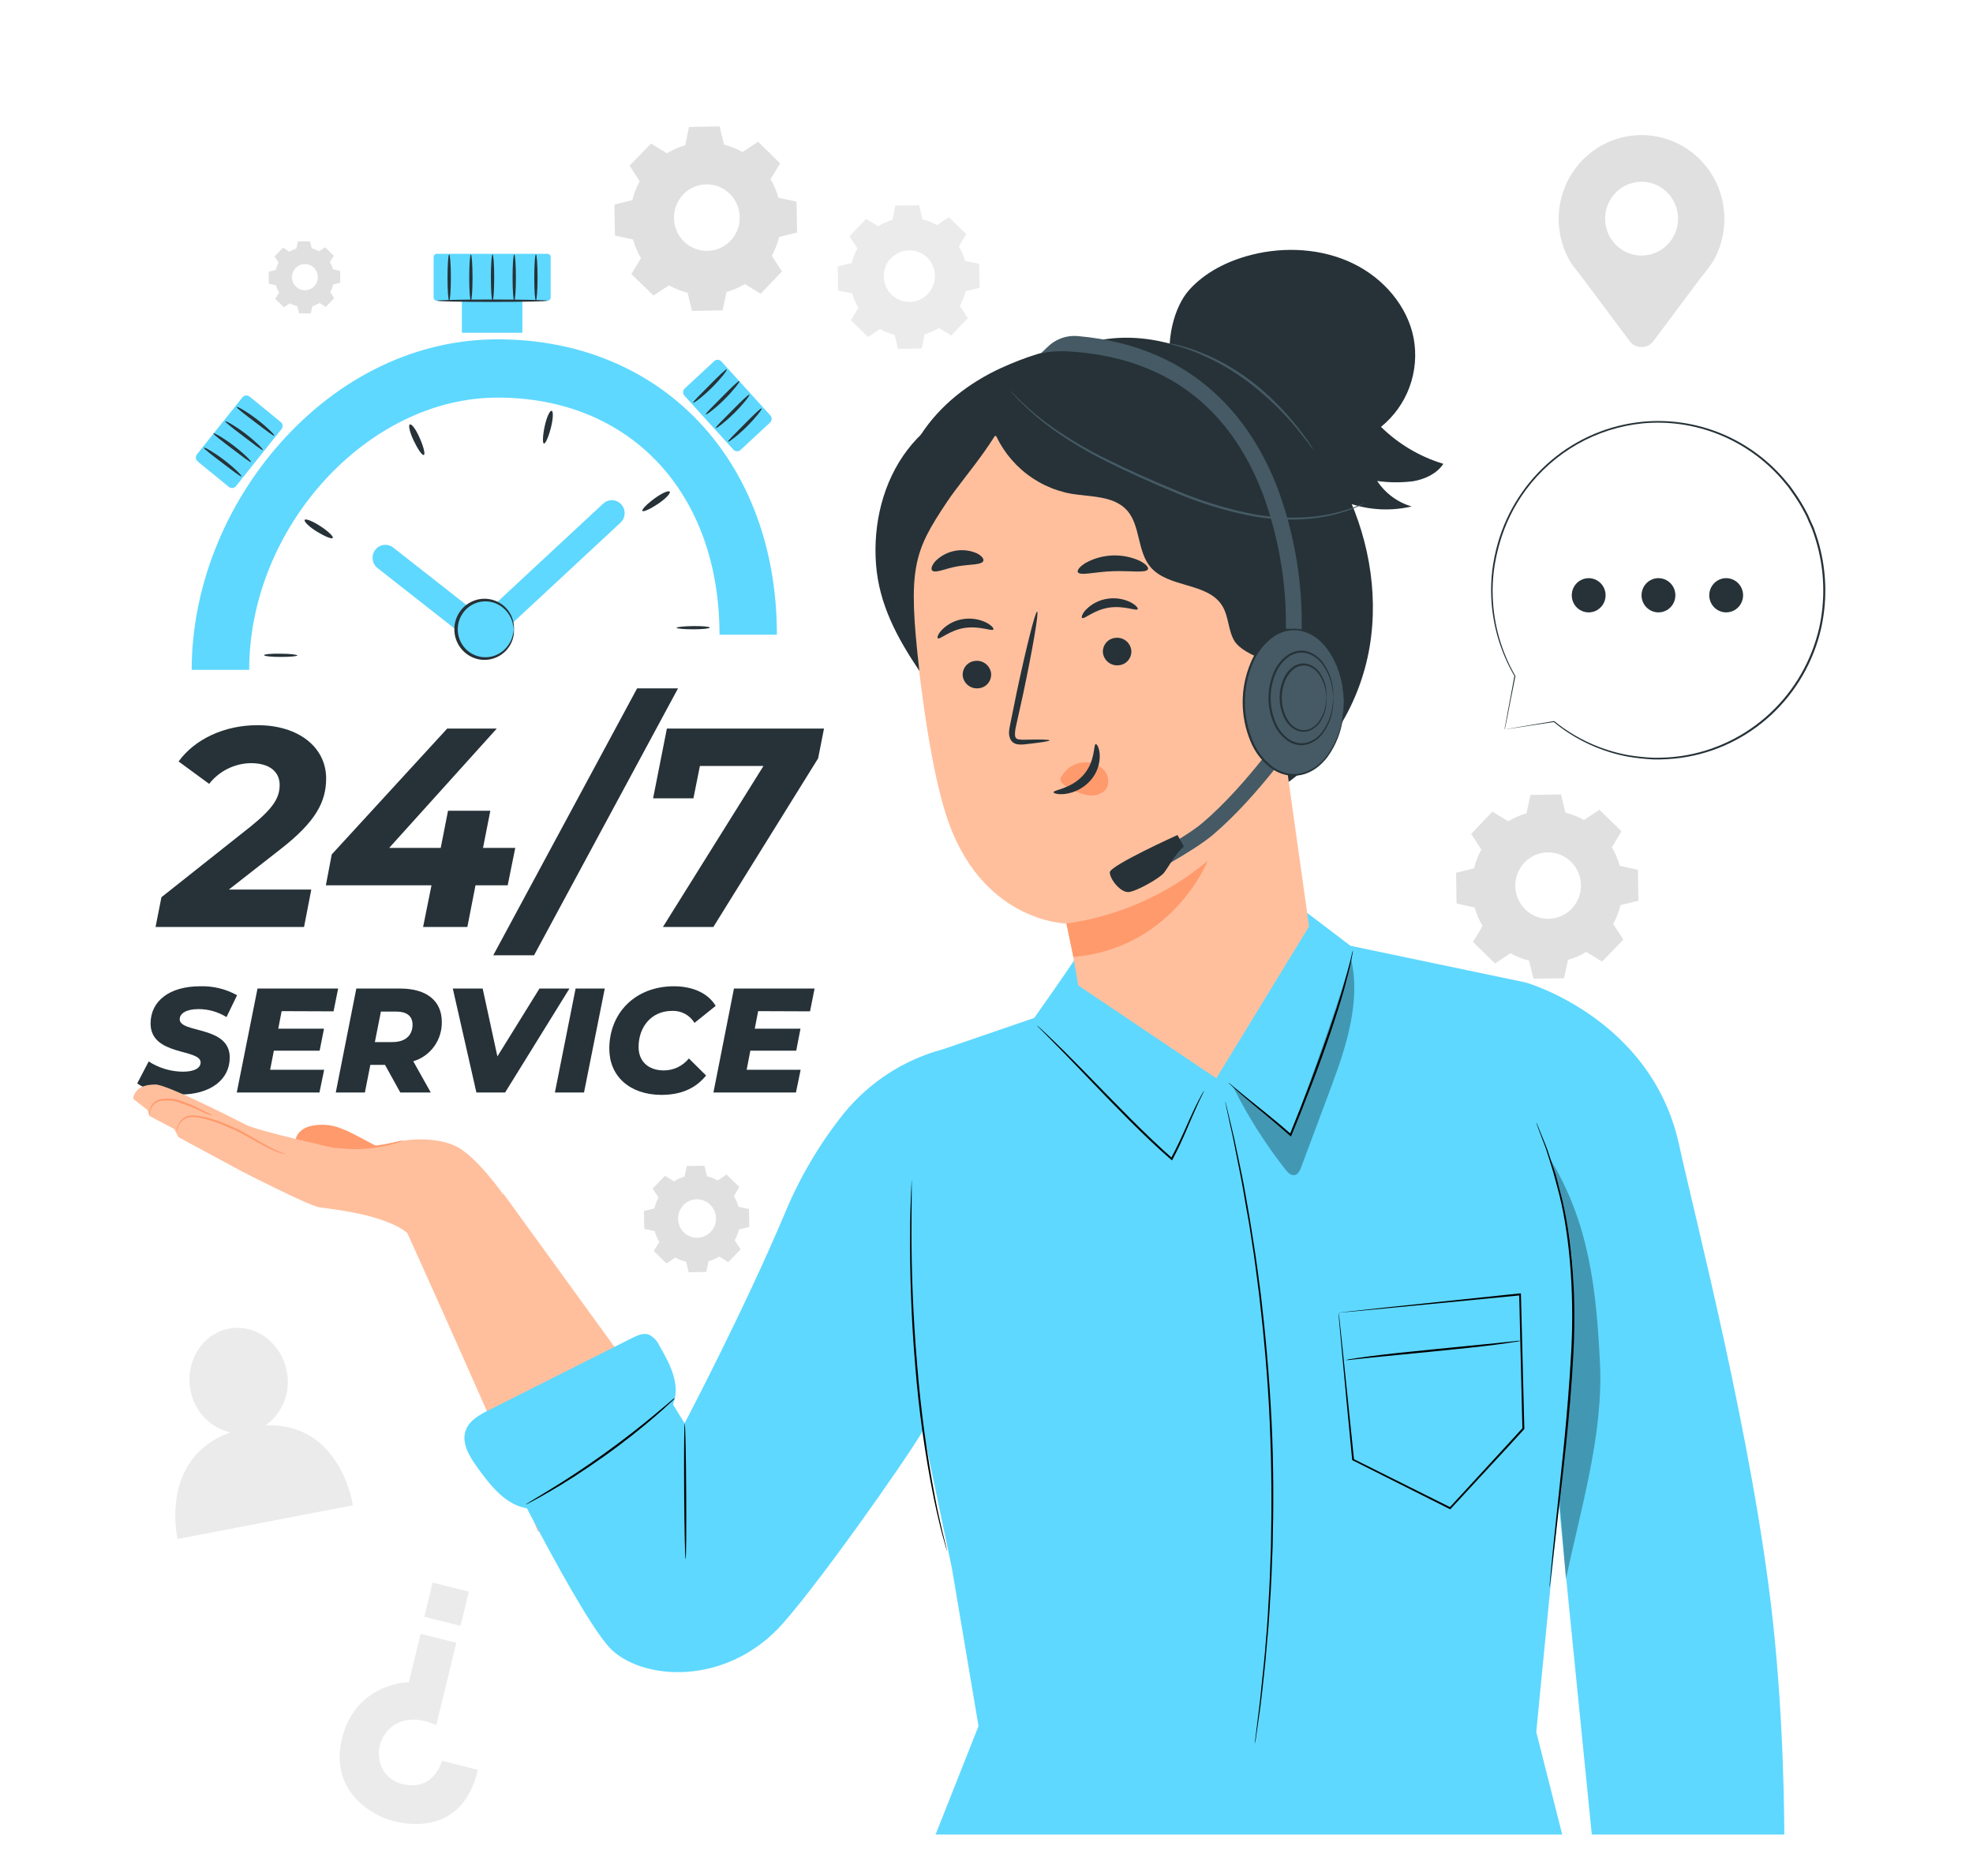 <svg width="608" height="578" viewBox="0 0 608 578" fill="none" xmlns="http://www.w3.org/2000/svg">
<g filter="url(#filter0_d_3_207)">
<path d="M205.504 43.23C207.272 42.159 209.174 41.331 211.158 40.77L212.314 35.124L221.75 34.952L223.112 40.561C225.112 41.06 227.038 41.825 228.839 42.837L233.606 39.675L240.403 46.318L237.448 51.237C238.508 53.021 239.326 54.941 239.88 56.945L245.462 58.113L245.632 67.658L240.087 69.023C239.596 71.047 238.839 72.996 237.837 74.817L240.963 79.65L234.396 86.514L229.532 83.525C227.769 84.597 225.871 85.424 223.89 85.985L222.674 91.631L213.238 91.803L211.876 86.194C209.88 85.695 207.958 84.93 206.161 83.919L201.382 87.08L194.56 80.45L197.515 75.53C196.456 73.742 195.638 71.818 195.083 69.811L189.501 68.581L189.331 59.036L194.876 57.658C195.369 55.635 196.126 53.687 197.126 51.865L194.001 47.031L200.64 40.241L205.504 43.23ZM210.538 55.948C209.146 57.406 208.212 59.247 207.855 61.241C207.498 63.235 207.733 65.291 208.531 67.15C209.329 69.009 210.654 70.586 212.339 71.683C214.023 72.78 215.991 73.347 217.994 73.313C219.997 73.278 221.945 72.644 223.592 71.49C225.238 70.336 226.509 68.714 227.245 66.829C227.98 64.944 228.146 62.881 227.722 60.9C227.298 58.92 226.303 57.111 224.863 55.702C223.905 54.761 222.772 54.02 221.53 53.523C220.288 53.026 218.961 52.782 217.626 52.804C216.29 52.827 214.972 53.117 213.748 53.656C212.523 54.196 211.416 54.975 210.49 55.948H210.538Z" fill="#E0E0E0"/>
<path d="M207.693 360.004C208.711 359.383 209.807 358.904 210.952 358.578L211.62 355.318L217.068 355.22L217.846 358.455C219.002 358.737 220.114 359.176 221.154 359.758L223.902 357.938L227.818 361.763L226.176 364.58C226.79 365.61 227.264 366.719 227.587 367.876L230.809 368.553L230.906 374.063L227.708 374.851C227.429 376.019 226.995 377.144 226.419 378.196L228.219 380.976L224.437 384.936L221.628 383.214C220.608 383.834 219.512 384.318 218.369 384.654L217.664 387.95L212.216 388.048L211.438 384.814C210.283 384.531 209.17 384.092 208.131 383.51L205.382 385.33L201.467 381.505L203.169 378.664C202.557 377.631 202.078 376.523 201.747 375.367L198.536 374.691L198.439 369.18L201.637 368.393C201.916 367.224 202.35 366.099 202.926 365.047L201.126 362.268L204.908 358.307L207.717 360.029L207.693 360.004ZM210.599 367.384C209.794 368.226 209.253 369.29 209.046 370.442C208.839 371.594 208.974 372.782 209.435 373.856C209.896 374.93 210.662 375.842 211.635 376.476C212.609 377.109 213.746 377.436 214.904 377.416C216.061 377.395 217.187 377.027 218.137 376.359C219.088 375.691 219.822 374.753 220.245 373.663C220.668 372.573 220.762 371.381 220.515 370.237C220.267 369.093 219.69 368.049 218.856 367.237C218.307 366.695 217.659 366.267 216.947 365.979C216.235 365.69 215.474 365.546 214.707 365.555C213.94 365.565 213.183 365.727 212.478 366.032C211.773 366.337 211.135 366.78 210.599 367.335V367.384Z" fill="#E0E0E0"/>
<path d="M89.109 73.599C89.804 73.173 90.552 72.843 91.334 72.615L91.796 70.389H95.505L96.064 72.529C96.852 72.731 97.612 73.033 98.326 73.427L100.198 72.197L102.874 74.804L101.658 76.748C102.078 77.451 102.405 78.208 102.63 78.999L104.831 79.466V83.156L102.643 83.697C102.452 84.496 102.158 85.265 101.767 85.985L102.983 87.879L100.405 90.585L98.484 89.355C97.788 89.781 97.04 90.112 96.258 90.339L95.796 92.566H92.148L91.613 90.352C90.824 90.159 90.064 89.861 89.352 89.466L87.479 90.696L84.804 88.076L86.02 86.145C85.599 85.441 85.272 84.684 85.047 83.894L82.846 83.427L82.785 79.737L84.962 79.195C85.162 78.398 85.46 77.63 85.85 76.908L84.634 75.013L87.212 72.307L89.133 73.537L89.109 73.599ZM91.091 78.605C90.543 79.179 90.176 79.904 90.035 80.689C89.895 81.475 89.988 82.284 90.303 83.016C90.617 83.747 91.139 84.368 91.802 84.8C92.466 85.231 93.24 85.454 94.029 85.441C94.818 85.427 95.584 85.177 96.233 84.722C96.881 84.268 97.381 83.629 97.671 82.887C97.96 82.145 98.025 81.333 97.858 80.553C97.692 79.773 97.3 79.061 96.733 78.507C96.356 78.138 95.911 77.848 95.424 77.654C94.936 77.459 94.415 77.364 93.891 77.373C93.368 77.382 92.85 77.496 92.37 77.707C91.889 77.918 91.454 78.224 91.091 78.605Z" fill="#E0E0E0"/>
<path d="M270.633 65.69C272.005 64.851 273.481 64.202 275.023 63.759L275.923 59.368L283.219 59.233L284.276 63.599C285.836 63.985 287.337 64.58 288.739 65.37L292.387 62.91L297.774 68.15L295.488 71.938C296.32 73.329 296.962 74.827 297.397 76.391L301.75 77.301L301.872 84.681L297.567 85.751C297.176 87.337 296.579 88.863 295.792 90.29L298.224 94.054L293.129 99.392L289.335 97.067C287.962 97.903 286.486 98.553 284.945 98.998L284.033 103.389L276.737 103.525L275.679 99.158C274.104 98.782 272.586 98.19 271.168 97.399L267.52 99.859L262.23 94.706L264.529 90.868C263.701 89.475 263.059 87.978 262.62 86.415L258.278 85.505L258.145 78.125L262.461 77.055C262.843 75.482 263.432 73.968 264.212 72.553L261.78 68.79L266.876 63.451L270.633 65.69ZM274.548 75.53C273.467 76.665 272.742 78.099 272.466 79.651C272.19 81.202 272.375 82.802 272.998 84.247C273.621 85.692 274.654 86.918 275.965 87.77C277.277 88.621 278.809 89.06 280.367 89.031C281.926 89.002 283.441 88.506 284.72 87.606C286 86.705 286.987 85.442 287.556 83.974C288.126 82.506 288.252 80.901 287.919 79.361C287.587 77.82 286.81 76.415 285.687 75.321C284.936 74.6 284.053 74.036 283.086 73.661C282.12 73.286 281.089 73.108 280.055 73.136C279.02 73.165 278.001 73.4 277.056 73.827C276.111 74.255 275.259 74.867 274.548 75.628V75.53Z" fill="#EBEBEB"/>
<path d="M464.767 249.083C466.526 248.011 468.42 247.184 470.397 246.623L471.613 240.977L481.037 240.805L482.399 246.414C484.401 246.907 486.328 247.673 488.127 248.689L492.881 245.528L499.667 252.158L496.724 257.078C497.777 258.865 498.594 260.784 499.156 262.785L504.737 264.015L504.908 273.548L499.363 274.925C498.875 276.946 498.118 278.891 497.113 280.706L500.238 285.528L493.696 292.317L488.832 289.329C487.068 290.399 485.17 291.226 483.19 291.789L481.974 297.434L472.55 297.594L471.188 292.01C469.191 291.511 467.27 290.746 465.473 289.734L460.706 292.896L453.921 286.266L456.876 281.346C455.816 279.567 454.998 277.651 454.444 275.651L448.862 274.421L448.704 264.95L454.237 263.572C454.73 261.549 455.486 259.601 456.486 257.779L453.361 252.97L459.916 246.106L464.78 249.095L464.767 249.083ZM469.789 261.789C468.401 263.246 467.471 265.086 467.116 267.078C466.762 269.069 466.999 271.123 467.798 272.978C468.597 274.833 469.921 276.407 471.604 277.501C473.287 278.595 475.253 279.159 477.254 279.123C479.254 279.087 481.199 278.452 482.842 277.298C484.486 276.144 485.754 274.524 486.487 272.641C487.22 270.758 487.384 268.697 486.96 266.72C486.535 264.742 485.541 262.936 484.102 261.531C483.146 260.595 482.018 259.859 480.781 259.366C479.543 258.872 478.222 258.63 476.893 258.654C475.563 258.678 474.251 258.968 473.032 259.505C471.813 260.043 470.711 260.819 469.789 261.789Z" fill="#E0E0E0"/>
<path d="M531.392 63.501C531.399 59.528 530.5 55.607 528.765 52.042C527.03 48.478 524.505 45.367 521.388 42.95C518.27 40.534 514.643 38.878 510.79 38.11C506.936 37.342 502.959 37.484 499.169 38.525C495.378 39.565 491.876 41.476 488.934 44.109C485.993 46.742 483.691 50.025 482.209 53.704C480.726 57.383 480.103 61.359 480.387 65.321C480.671 69.284 481.855 73.127 483.846 76.551L483.919 76.649C484.892 78.322 486.12 79.515 487.361 81.262L502.208 101.139C502.639 101.703 503.191 102.16 503.824 102.474C504.456 102.788 505.151 102.952 505.856 102.952C506.561 102.952 507.256 102.788 507.888 102.474C508.521 102.16 509.073 101.703 509.504 101.139L524.096 81.594C525.422 80.025 526.66 78.382 527.805 76.674L527.866 76.6C530.181 72.633 531.399 68.108 531.392 63.501ZM505.856 74.743C503.634 74.74 501.463 74.072 499.617 72.821C497.771 71.571 496.333 69.795 495.484 67.718C494.636 65.641 494.415 63.357 494.85 61.153C495.285 58.949 496.356 56.925 497.928 55.337C499.499 53.749 501.501 52.667 503.681 52.23C505.86 51.792 508.118 52.018 510.171 52.879C512.223 53.739 513.977 55.196 515.211 57.065C516.445 58.933 517.104 61.13 517.104 63.378C517.104 64.871 516.813 66.35 516.248 67.73C515.682 69.109 514.853 70.363 513.809 71.418C512.764 72.474 511.524 73.311 510.16 73.881C508.795 74.452 507.333 74.744 505.856 74.743Z" fill="#E0E0E0"/>
<path d="M81.8 435.243C84.388 433.424 86.391 430.875 87.56 427.915C88.73 424.954 89.014 421.712 88.379 418.589C86.713 409.746 78.651 403.829 70.516 405.416C62.381 407.003 57.018 415.44 58.684 424.296C59.228 427.464 60.689 430.397 62.882 432.725C65.075 435.052 67.9 436.669 71.002 437.371C48.847 445.342 54.72 470.237 54.72 470.237L108.747 459.856C108.747 459.856 105.099 434.247 81.8 435.243Z" fill="#EBEBEB"/>
<path d="M147.258 541.368L136.192 538.588C136.192 538.588 133.894 548.035 124.141 545.784C122.256 545.385 120.54 544.402 119.232 542.972C117.925 541.541 117.09 539.733 116.845 537.801C116.615 536.182 116.768 534.531 117.29 532.983C117.812 531.436 118.689 530.035 119.849 528.896C122.5 526.214 127.34 524.382 134.441 527.592L140.63 502.217L129.626 499.474L125.978 514.345C125.978 514.345 109.574 514.529 105.391 531.725C101.378 548.182 115.034 555.636 121.284 557.186C126.075 558.379 142.625 561.269 147.258 541.368Z" fill="#EBEBEB"/>
<path d="M130.759 494.22L141.916 497.001L144.485 486.455L133.327 483.674L130.759 494.22Z" fill="#EBEBEB"/>
<path d="M70.528 270.116H95.93L93.693 281.641H47.935L49.747 272.478L77.289 250.645C84.099 245.135 86.178 241.912 86.178 237.89C86.178 233.868 83.15 231.162 77.289 231.162C74.815 231.199 72.38 231.792 70.16 232.895C67.939 233.999 65.989 235.587 64.448 237.546L55.036 230.645C59.9 223.917 68.935 219.465 79.356 219.465C92.136 219.465 100.502 226.365 100.502 235.885C100.502 243.13 97.231 249.243 86.603 257.545L70.528 270.116Z" fill="#263238"/>
<path d="M156.451 268.812H146.528L144.023 281.641H130.38L132.97 268.812H100.417L102.229 259.292L137.809 220.51H153.082L119.934 257.275H135.815L138.065 245.836H151.1L148.851 257.275H158.785L156.451 268.812Z" fill="#263238"/>
<path d="M196.335 208.112H208.945L164.573 290.374H152L196.335 208.112Z" fill="#263238"/>
<path d="M253.925 220.51L252.113 229.686L219.828 281.641H204.288L235.272 232.035H215.682L213.688 241.998H201.26L205.504 220.51H253.925Z" fill="#263238"/>
<path d="M42.28 329.869L45.819 323.08C48.973 325.118 52.631 326.214 56.374 326.241C59.827 326.241 61.821 325.146 61.821 323.4C61.821 319.082 46.403 321.469 46.403 311.383C46.403 304.458 52.252 299.919 61.639 299.919C65.621 299.785 69.564 300.737 73.057 302.674L69.798 309.414C67.181 307.785 64.165 306.933 61.092 306.954C57.371 306.954 55.377 308.332 55.377 310.079C55.377 314.482 70.796 311.961 70.796 321.862C70.796 328.738 64.813 333.276 55.523 333.276C50.075 333.301 45.138 331.837 42.28 329.869Z" fill="#263238"/>
<path d="M86.786 307.582L85.752 312.994H99.846L98.496 319.771H84.39L83.247 325.651H99.894L98.435 332.661H72.96L79.356 300.62H104.199L102.788 307.643L86.786 307.582Z" fill="#263238"/>
<path d="M127.352 323.031L132.751 332.661H123.363L118.645 324.138H114.122L112.444 332.661H103.469L109.805 300.62H123.363C131.474 300.62 136.143 304.433 136.143 310.854C136.207 313.579 135.38 316.25 133.79 318.451C132.201 320.653 129.938 322.263 127.352 323.031ZM122.099 307.717H117.38L115.52 317.114H120.87C124.822 317.114 127.133 315.195 127.133 311.665C127.084 308.959 125.175 307.717 122.099 307.717Z" fill="#263238"/>
<path d="M175.481 300.62L155.648 332.661H146.808L139.536 300.62H148.741L153.277 321.53L166.239 300.62H175.481Z" fill="#263238"/>
<path d="M177.378 300.62H186.364L179.968 332.661H170.994L177.378 300.62Z" fill="#263238"/>
<path d="M187.763 319.181C187.763 308.037 195.873 299.919 207.656 299.919C213.505 299.919 218.272 302.084 220.534 305.971L214.016 311.198C213.288 310.005 212.255 309.033 211.027 308.383C209.799 307.734 208.42 307.432 207.036 307.508C200.871 307.508 196.785 312.317 196.785 318.639C196.785 322.957 199.692 325.847 204.543 325.847C206.025 325.854 207.489 325.527 208.829 324.888C210.169 324.25 211.351 323.317 212.289 322.157L217.591 327.422C214.016 331.788 209.347 333.387 203.68 333.387C193.976 333.301 187.763 327.569 187.763 319.181Z" fill="#263238"/>
<path d="M233.63 307.582L232.584 312.994H246.678L245.364 319.771H231.222L230.092 325.651H246.726L245.279 332.661H219.853L226.176 300.62H251.019L249.62 307.643L233.63 307.582Z" fill="#263238"/>
<path d="M76.79 202.417H59.073C59.073 177.472 69.057 151.987 86.458 132.43C104.771 111.877 128.543 100.561 153.338 100.561C204.008 100.561 239.406 137.977 239.406 191.581H221.725C221.725 147.879 194.256 118.519 153.374 118.519C113.295 118.482 76.79 158.481 76.79 202.417Z" fill="#5ED8FF"/>
<path d="M86.506 197.435C89.34 197.435 91.638 197.718 91.626 197.977C91.613 198.235 89.327 198.432 86.506 198.432C83.685 198.432 81.375 198.198 81.375 197.89C81.375 197.583 83.685 197.386 86.506 197.435Z" fill="#263238"/>
<path d="M98.739 158.149C101.171 159.724 102.813 161.335 102.545 161.765C102.278 162.196 100.113 161.322 97.681 159.834C95.249 158.346 93.632 156.71 93.887 156.218C94.143 155.726 96.368 156.587 98.739 158.149Z" fill="#263238"/>
<path d="M129.382 131.077C130.538 133.697 131.109 135.997 130.598 136.194C130.088 136.39 128.787 134.484 127.546 131.913C126.306 129.343 125.734 126.993 126.33 126.796C126.926 126.6 128.239 128.42 129.382 131.077Z" fill="#263238"/>
<path d="M169.754 127.854C169.048 130.634 168.088 132.774 167.613 132.676C167.139 132.577 167.236 130.216 167.844 127.399C168.452 124.582 169.401 122.479 169.985 122.59C170.568 122.7 170.459 125.087 169.754 127.854Z" fill="#263238"/>
<path d="M202.732 151.298C200.372 152.872 198.244 153.832 197.965 153.438C197.685 153.045 199.327 151.347 201.613 149.662C203.899 147.977 206.039 147.03 206.38 147.522C206.72 148.014 205.091 149.711 202.732 151.298Z" fill="#263238"/>
<path d="M213.59 189.92C210.769 189.92 208.471 189.699 208.471 189.453C208.471 189.207 210.757 188.961 213.59 188.924C216.424 188.887 218.71 189.096 218.722 189.391C218.734 189.686 216.448 189.92 213.59 189.92Z" fill="#263238"/>
<path d="M148.534 195.258C147.652 195.264 146.794 194.965 146.102 194.41L116.323 171.039C115.497 170.387 114.961 169.43 114.834 168.378C114.706 167.326 114.997 166.266 115.642 165.431C116.287 164.596 117.233 164.054 118.273 163.925C119.313 163.796 120.361 164.089 121.187 164.742L148.352 186.046L185.866 151.2C186.632 150.48 187.649 150.098 188.693 150.137C189.737 150.177 190.724 150.634 191.435 151.409C192.146 152.183 192.524 153.212 192.485 154.269C192.446 155.325 191.994 156.323 191.228 157.042L151.258 194.188C150.518 194.883 149.544 195.265 148.534 195.258Z" fill="#5ED8FF"/>
<path d="M168.732 74.214H134.587C134.056 74.214 133.626 74.649 133.626 75.186V87.695C133.626 88.231 134.056 88.666 134.587 88.666H168.732C169.263 88.666 169.693 88.231 169.693 87.695V75.186C169.693 74.649 169.263 74.214 168.732 74.214Z" fill="#5ED8FF"/>
<path d="M160.974 81.446H142.333V98.543H160.974V81.446Z" fill="#5ED8FF"/>
<path d="M74.712 118.444L60.709 135.986C60.164 136.668 60.27 137.667 60.944 138.217L70.518 146.037C71.192 146.588 72.18 146.481 72.724 145.799L86.727 128.258C87.271 127.576 87.166 126.577 86.492 126.027L76.917 118.207C76.243 117.656 75.256 117.763 74.712 118.444Z" fill="#5ED8FF"/>
<path d="M168.732 88.666C168.732 88.876 161.084 89.035 151.708 89.035C142.333 89.035 134.684 88.876 134.684 88.666C134.684 88.457 142.321 88.297 151.708 88.297C161.096 88.297 168.732 88.47 168.732 88.666Z" fill="#263238"/>
<path d="M74.395 142.786C74.2 143.008 71.622 141.015 68.436 138.592C65.251 136.169 62.66 134.201 62.819 133.955C62.977 133.709 65.834 135.308 69.057 137.756C72.279 140.203 74.577 142.577 74.395 142.786Z" fill="#263238"/>
<path d="M77.362 138.371C77.167 138.592 74.59 136.6 71.403 134.176C68.218 131.753 65.615 129.785 65.773 129.539C65.931 129.293 68.801 130.892 72.024 133.352C75.246 135.812 77.544 138.162 77.362 138.371Z" fill="#263238"/>
<path d="M80.998 134.668C80.815 134.89 78.237 132.897 75.052 130.474C71.866 128.051 69.312 126.083 69.421 125.837C69.531 125.591 72.449 127.19 75.659 129.65C78.87 132.11 81.192 134.459 80.998 134.668Z" fill="#263238"/>
<path d="M84.524 130.253C84.342 130.474 81.752 128.482 78.566 126.058C75.38 123.635 72.79 121.667 72.96 121.421C73.13 121.175 75.988 122.774 79.198 125.234C82.408 127.694 84.707 130.044 84.524 130.253Z" fill="#263238"/>
<path d="M237.372 123.989L222.299 107.379C221.713 106.734 220.721 106.691 220.083 107.283L211.017 115.701C210.379 116.294 210.336 117.297 210.922 117.943L225.995 134.552C226.581 135.198 227.573 135.241 228.211 134.648L237.277 126.231C237.915 125.638 237.958 124.634 237.372 123.989Z" fill="#5ED8FF"/>
<path d="M213.615 120.081C213.432 119.859 215.755 117.621 218.6 114.742C221.446 111.864 223.744 109.613 223.963 109.822C224.182 110.032 222.2 112.651 219.318 115.505C216.436 118.359 213.785 120.29 213.615 120.081Z" fill="#263238"/>
<path d="M217.494 123.697C217.299 123.475 219.634 121.237 222.467 118.359C225.3 115.48 227.623 113.23 227.842 113.439C228.061 113.648 226.067 116.268 223.197 119.121C220.327 121.975 217.664 123.906 217.494 123.697Z" fill="#263238"/>
<path d="M220.57 127.891C220.376 127.67 222.71 125.431 225.544 122.553C228.377 119.675 230.7 117.424 230.918 117.633C231.137 117.842 229.143 120.45 226.261 123.303C223.379 126.157 220.74 128.1 220.57 127.891Z" fill="#263238"/>
<path d="M224.364 132.11C224.17 131.889 226.504 129.65 229.338 126.772C232.171 123.894 234.493 121.643 234.712 121.852C234.931 122.061 232.937 124.681 230.055 127.534C227.173 130.388 224.534 132.282 224.364 132.11Z" fill="#263238"/>
<path d="M138.417 88.654C138.138 88.654 137.907 85.456 137.907 81.532C137.907 77.609 138.138 74.398 138.417 74.398C138.697 74.398 138.94 77.596 138.94 81.532C138.94 85.468 138.709 88.654 138.417 88.654Z" fill="#263238"/>
<path d="M145.105 88.654C144.826 88.654 144.595 85.456 144.595 81.532C144.595 77.609 144.826 74.398 145.105 74.398C145.385 74.398 145.616 77.596 145.616 81.532C145.616 85.468 145.385 88.654 145.105 88.654Z" fill="#263238"/>
<path d="M151.781 88.654C151.501 88.654 151.27 85.456 151.27 81.532C151.27 77.609 151.501 74.398 151.781 74.398C152.061 74.398 152.292 77.596 152.292 81.532C152.292 85.468 152.073 88.654 151.781 88.654Z" fill="#263238"/>
<path d="M158.469 88.654C158.177 88.654 157.958 85.456 157.958 81.532C157.958 77.609 158.177 74.398 158.469 74.398C158.761 74.398 158.98 77.596 158.98 81.532C158.98 85.468 158.749 88.654 158.469 88.654Z" fill="#263238"/>
<path d="M165.145 88.654C164.865 88.654 164.634 85.456 164.634 81.532C164.634 77.609 164.865 74.398 165.145 74.398C165.425 74.398 165.656 77.596 165.656 81.532C165.656 85.468 165.376 88.654 165.145 88.654Z" fill="#263238"/>
<path d="M155.762 196.288C159.248 192.762 159.248 187.046 155.762 183.52C152.277 179.994 146.625 179.994 143.14 183.52C139.654 187.046 139.654 192.762 143.14 196.288C146.625 199.813 152.277 199.814 155.762 196.288Z" fill="#5ED8FF"/>
<path d="M158.372 189.92C158.287 189.92 158.299 189.121 157.922 187.755C157.381 185.85 156.231 184.18 154.651 183.007C153.385 182.056 151.882 181.48 150.31 181.342C148.739 181.204 147.161 181.511 145.751 182.228C144.342 182.945 143.158 184.044 142.33 185.402C141.503 186.76 141.064 188.325 141.064 189.92C141.064 191.515 141.503 193.08 142.33 194.438C143.158 195.796 144.342 196.895 145.751 197.612C147.161 198.329 148.739 198.636 150.31 198.498C151.882 198.36 153.385 197.784 154.651 196.833C156.228 195.657 157.378 193.988 157.922 192.085C158.299 190.719 158.287 189.92 158.372 189.92C158.457 189.92 158.372 190.117 158.372 190.498C158.391 191.061 158.334 191.624 158.202 192.171C157.765 194.224 156.629 196.057 154.991 197.349C153.768 198.321 152.321 198.963 150.786 199.217C149.251 199.471 147.677 199.328 146.212 198.801C144.397 198.15 142.827 196.947 141.716 195.357C140.605 193.767 140.009 191.867 140.009 189.92C140.009 187.973 140.605 186.074 141.716 184.483C142.827 182.893 144.397 181.69 146.212 181.039C147.677 180.514 149.249 180.371 150.784 180.622C152.318 180.874 153.765 181.512 154.991 182.479C156.628 183.776 157.764 185.613 158.202 187.669C158.334 188.216 158.391 188.779 158.372 189.342C158.433 189.699 158.408 189.92 158.372 189.92Z" fill="#263238"/>
<path d="M463.624 220.842L478.873 218.382C488.867 226.539 501.517 230.619 514.335 229.821C527.152 229.022 539.211 223.402 548.14 214.066C557.069 204.73 562.223 192.354 562.588 179.369C562.953 166.384 558.503 153.731 550.113 143.897C541.723 134.063 529.999 127.759 517.247 126.225C504.495 124.691 491.637 128.037 481.2 135.607C470.764 143.176 463.504 154.42 460.848 167.129C458.192 179.838 460.331 193.092 466.847 204.286L463.624 220.842Z" fill="white"/>
<path d="M463.624 220.842C463.624 220.842 463.624 220.498 463.795 219.797L464.378 216.648C464.901 213.819 465.679 209.674 466.689 204.262C466.691 204.244 466.698 204.227 466.707 204.212C466.717 204.197 466.73 204.185 466.745 204.176C466.76 204.166 466.777 204.16 466.795 204.158C466.812 204.156 466.83 204.158 466.847 204.163C466.858 204.157 466.87 204.154 466.883 204.154C466.896 204.154 466.909 204.157 466.92 204.163L466.701 204.336C462.349 196.906 459.889 188.5 459.539 179.871C459.431 177.186 459.532 174.496 459.843 171.827C460.204 168.97 460.781 166.145 461.569 163.377C464.441 153.342 470.226 144.41 478.174 137.739C486.122 131.068 495.868 126.964 506.148 125.96C514.214 125.19 522.346 126.356 529.882 129.363C537.419 132.37 544.148 137.134 549.523 143.266L551.59 145.726C552.234 146.587 552.806 147.485 553.438 148.346C554.639 150.096 555.731 151.92 556.709 153.807C557.244 154.717 557.585 155.726 558.035 156.673C558.484 157.62 558.947 158.567 559.251 159.576C559.971 161.528 560.568 163.525 561.038 165.554C562.909 173.438 562.971 181.651 561.22 189.563C558.875 199.852 553.499 209.18 545.803 216.313C538.106 223.446 528.451 228.049 518.113 229.514C515.273 229.904 512.407 230.072 509.54 230.018C506.879 229.89 504.228 229.603 501.6 229.157C493.234 227.581 485.391 223.911 478.788 218.481H478.897L467.491 220.215L464.585 220.645L463.624 220.781L464.634 220.596L467.564 220.104L478.849 218.21H478.958C485.554 223.551 493.36 227.148 501.673 228.677C504.28 229.117 506.912 229.392 509.553 229.501C512.399 229.548 515.245 229.371 518.065 228.973C528.278 227.478 537.807 222.896 545.401 215.829C552.996 208.761 558.302 199.537 560.625 189.367C562.342 181.545 562.272 173.43 560.418 165.64C559.942 163.639 559.353 161.668 558.655 159.736C558.351 158.74 557.84 157.829 557.439 156.87C557.037 155.911 556.648 154.939 556.125 154.041C555.162 152.177 554.082 150.377 552.891 148.654C552.283 147.793 551.675 146.907 551.067 146.058L549.024 143.598C543.715 137.54 537.07 132.832 529.627 129.856C522.185 126.879 514.153 125.717 506.184 126.464C499.129 127.169 492.296 129.347 486.115 132.859C479.934 136.371 474.541 141.142 470.276 146.87C466.559 151.881 463.781 157.538 462.08 163.561C461.294 166.301 460.713 169.097 460.341 171.925C460.019 174.573 459.905 177.242 460.001 179.908C460.298 188.476 462.683 196.838 466.944 204.249C466.967 204.275 466.98 204.308 466.98 204.342C466.98 204.376 466.967 204.409 466.944 204.434C466.92 204.454 466.89 204.465 466.859 204.465C466.828 204.465 466.798 204.454 466.774 204.434L466.993 204.36C465.923 209.711 465.096 213.819 464.561 216.66C464.281 218.05 464.062 219.12 463.916 219.834C463.77 220.547 463.624 220.842 463.624 220.842Z" fill="#263238"/>
<path d="M526.723 179.44C526.72 178.396 527.024 177.374 527.597 176.504C528.169 175.635 528.984 174.956 529.937 174.555C530.891 174.155 531.941 174.049 532.954 174.252C533.967 174.455 534.898 174.958 535.628 175.697C536.358 176.436 536.855 177.377 537.056 178.402C537.257 179.426 537.153 180.488 536.756 181.453C536.36 182.418 535.69 183.242 534.83 183.821C533.97 184.399 532.96 184.707 531.927 184.705C530.548 184.702 529.226 184.146 528.251 183.159C527.275 182.173 526.726 180.836 526.723 179.44Z" fill="#263238"/>
<path d="M505.856 179.44C505.854 178.396 506.158 177.375 506.729 176.505C507.301 175.636 508.115 174.958 509.068 174.557C510.021 174.155 511.07 174.049 512.083 174.251C513.096 174.453 514.026 174.955 514.757 175.693C515.488 176.43 515.986 177.37 516.188 178.394C516.39 179.418 516.288 180.48 515.893 181.445C515.499 182.409 514.83 183.234 513.972 183.815C513.114 184.395 512.105 184.705 511.073 184.705C509.691 184.705 508.366 184.151 507.388 183.164C506.41 182.177 505.859 180.838 505.856 179.44Z" fill="#263238"/>
<path d="M485.05 182.073C484.534 181.169 484.295 180.131 484.362 179.089C484.43 178.048 484.801 177.05 485.429 176.222C486.057 175.394 486.914 174.773 487.891 174.437C488.868 174.102 489.921 174.067 490.918 174.337C491.914 174.607 492.81 175.17 493.49 175.955C494.17 176.739 494.605 177.71 494.74 178.745C494.875 179.78 494.703 180.832 494.246 181.768C493.79 182.704 493.07 183.482 492.176 184.004C490.977 184.7 489.554 184.888 488.219 184.526C486.884 184.164 485.744 183.282 485.05 182.073Z" fill="#263238"/>
<path d="M117.389 349.871C114.191 348.333 108.804 345.123 105.472 343.868C102.179 342.443 98.504 342.192 95.051 343.155C93.093 343.819 91.136 345.406 91.124 347.497L104.196 357.251L117.389 353.733V349.871Z" fill="#FF9A6C"/>
<path d="M103.089 349.736C103.089 349.736 79.608 344.582 75.692 342.552C71.777 340.523 51.373 330.191 47.956 330.191C44.539 330.191 41.62 331.126 41 334.57L45.463 338.075L46.034 339.871L53.671 343.893L55.02 346.427L74.477 356.931C74.477 356.931 94.881 367.411 98.286 368.001C101.691 368.591 118.69 370.031 125.962 376.291L155.146 364.163C155.146 364.163 146.719 352.06 140.226 349.071C134.437 346.415 124.722 346.415 117.924 349.231L103.089 349.736Z" fill="#FFBF9D"/>
<path d="M122.618 369.551C122.618 369.551 159.767 451.493 165.749 467.951C165.749 467.951 207.276 461.038 208.699 437.73L155.195 363.93L122.618 369.551Z" fill="#FFBF9D"/>
<path d="M88.12 351.593C88.12 351.593 87.974 351.593 87.719 351.593C87.339 351.554 86.964 351.476 86.6 351.359C85.268 350.949 83.974 350.422 82.733 349.785C81.152 349.01 79.316 347.989 77.298 346.845C76.288 346.279 75.23 345.677 74.124 345.099C73.017 344.52 71.813 344.016 70.585 343.475C68.311 342.433 65.962 341.57 63.557 340.892C61.356 340.338 59.24 339.92 57.647 340.461C57.029 340.712 56.469 341.087 56 341.566C55.532 342.044 55.165 342.614 54.923 343.241C54.744 343.72 54.536 344.189 54.303 344.643C54.303 344.643 54.303 344.496 54.364 344.25C54.445 343.873 54.555 343.503 54.692 343.143C54.907 342.569 55.197 342.027 55.556 341.532C56.029 340.854 56.688 340.332 57.453 340.031C58.395 339.711 59.397 339.611 60.383 339.736C61.486 339.846 62.58 340.039 63.654 340.314C66.11 340.969 68.51 341.824 70.829 342.872C72.044 343.413 73.26 343.918 74.391 344.52C75.522 345.123 76.568 345.75 77.577 346.329C79.584 347.497 81.383 348.555 82.928 349.367C84.124 350.028 85.363 350.607 86.636 351.101C87.585 351.458 88.12 351.531 88.12 351.593Z" fill="#FF9A6C"/>
<path d="M65.721 339.81C64.576 339.576 63.468 339.187 62.426 338.653C59.918 337.456 57.339 336.417 54.704 335.541C53.263 335.128 51.756 334.999 50.266 335.16C49.671 335.178 49.087 335.319 48.547 335.572C48.008 335.826 47.525 336.188 47.129 336.636C46.653 337.303 46.34 338.074 46.217 338.887C46.206 339.202 46.144 339.514 46.034 339.81C45.977 339.496 45.977 339.175 46.034 338.862C46.08 337.985 46.357 337.135 46.837 336.402C47.209 335.89 47.691 335.469 48.247 335.172C48.883 334.866 49.566 334.671 50.266 334.594C51.834 334.395 53.426 334.516 54.947 334.951C57.62 335.818 60.208 336.93 62.681 338.272C63.721 338.729 64.736 339.242 65.721 339.81Z" fill="#FF9A6C"/>
<path d="M124.332 347.411C124.332 347.411 124.004 347.608 123.384 347.829C122.495 348.154 121.59 348.433 120.672 348.665C117.654 349.46 114.56 349.926 111.443 350.055C108.327 350.191 105.206 350.002 102.128 349.49C100.912 349.281 100.012 349.071 99.368 348.887C99.023 348.834 98.69 348.722 98.383 348.555C98.383 348.456 99.842 348.739 102.201 349.035C105.258 349.417 108.341 349.545 111.419 349.416C114.498 349.255 117.56 348.844 120.575 348.186C122.825 347.743 124.247 347.325 124.332 347.411Z" fill="#FF9A6C"/>
<path d="M470.212 298.764L416.172 287.448L402.796 277.301L331.417 291.225C330.274 293.34 318.71 309.675 318.71 309.675L290.596 319.33C278.647 322.506 267.982 329.388 260.099 339.01C252.603 348.374 246.461 358.769 241.859 369.883C229.212 399.907 210.96 434.593 210.96 434.593L199.518 415.947L151.291 438.923C151.291 438.923 179.539 496.524 188.89 504.753C199.287 513.891 223.193 514.949 239.719 497.901C249.678 487.619 278.46 446.979 284.455 436.807L293.356 479.341L301.54 527.889L288.31 561.308H481.411L473.422 529.722C473.422 529.722 481.289 447.398 483.466 432.072C488.585 395.922 470.212 298.764 470.212 298.764Z" fill="#5ED8FF"/>
<path d="M470.211 298.764C470.211 298.764 508.88 309.736 517.392 348.616C522.548 372.171 540.059 439.316 546.224 494.593C549.872 527.458 549.774 557.827 549.872 561.308H490.531L465.384 309.736L470.211 298.764Z" fill="#5ED8FF"/>
<path d="M371.035 332.147C371.035 332.147 371.035 332.294 370.876 332.553L370.329 333.684C369.843 334.68 369.113 336.144 368.323 338.001C366.608 341.691 364.59 347.165 361.331 353.278L361.173 353.585L360.905 353.352C356.892 349.895 352.539 345.738 348.04 341.249C340.075 333.254 333.095 325.812 327.94 320.535L321.799 314.299L320.108 312.614C319.903 312.428 319.716 312.222 319.549 311.999C319.784 312.149 320 312.327 320.194 312.528L321.945 314.127C323.452 315.529 325.593 317.608 328.231 320.216C333.472 325.419 340.513 332.811 348.453 340.793C352.953 345.283 357.282 349.404 361.246 352.921L360.808 352.995C364.091 346.968 366.183 341.519 367.982 337.854C368.87 335.997 369.612 334.57 370.147 333.598C370.39 333.167 370.597 332.799 370.767 332.516C370.843 332.383 370.933 332.26 371.035 332.147Z" fill="black"/>
<path d="M416.926 288.838C416.923 289.129 416.886 289.417 416.817 289.699C416.695 290.314 416.549 291.126 416.367 292.159C415.929 294.275 415.151 297.325 414.154 301.04C412.05 308.42 408.645 318.617 404.426 329.625C402.201 335.455 400.012 340.966 397.969 345.849L397.811 346.23L397.507 345.96C391.998 341.04 387.061 337.165 383.717 334.287C382.039 332.848 380.726 331.692 379.838 330.88L378.853 329.945C378.622 329.723 378.513 329.613 378.525 329.6C378.665 329.674 378.796 329.765 378.914 329.871L379.96 330.744L383.936 334.016C387.353 336.821 392.327 340.621 397.896 345.517L397.434 345.627C399.44 340.707 401.617 335.222 403.83 329.404C408.001 318.334 411.467 308.309 413.668 300.917C414.762 297.227 415.564 294.201 416.1 292.098C416.331 291.102 416.525 290.302 416.671 289.638C416.736 289.365 416.822 289.098 416.926 288.838Z" fill="black"/>
<path d="M291.836 473.892C291.786 473.808 291.749 473.717 291.727 473.621L291.472 472.785C291.253 471.965 290.949 470.882 290.56 469.538C290.146 468.135 289.745 466.401 289.259 464.384C288.772 462.367 288.249 460.054 287.726 457.496C285.036 444.151 283.144 430.654 282.06 417.078C280.686 401.174 280.382 386.722 280.455 376.279C280.455 371.052 280.588 366.82 280.734 363.905C280.807 362.478 280.856 361.359 280.892 360.535C280.892 360.191 280.893 359.895 280.953 359.662C280.941 359.564 280.941 359.465 280.953 359.367C280.963 359.469 280.963 359.572 280.953 359.674V360.547C280.953 361.371 280.953 362.491 280.953 363.905C280.953 366.833 280.856 371.052 280.88 376.279C280.88 386.709 281.294 401.15 282.668 417.017C283.762 430.572 285.588 444.057 288.14 457.41C288.638 459.968 289.1 462.33 289.575 464.298C290.049 466.266 290.402 468.074 290.791 469.476L291.593 472.748L291.776 473.597C291.836 473.793 291.849 473.892 291.836 473.892Z" fill="black"/>
<path d="M473.422 341.888C473.494 341.994 473.551 342.11 473.592 342.233C473.701 342.491 473.847 342.823 474.018 343.241C474.407 344.176 474.93 345.492 475.611 347.153C475.951 348.014 476.352 348.948 476.741 349.994L477.897 353.438C478.31 354.668 478.748 356.009 479.222 357.411C479.696 358.813 480.012 360.35 480.438 361.937C484.086 374.594 485.91 392.909 484.864 412.945C483.819 432.982 481.484 451.075 480 464.064C479.259 470.558 478.651 475.835 478.225 479.525C478.018 481.309 477.848 482.723 477.726 483.72L477.58 484.814C477.572 484.94 477.547 485.064 477.508 485.183C477.491 485.061 477.491 484.937 477.508 484.814L477.593 483.707C477.69 482.699 477.824 481.247 477.982 479.501C478.322 475.811 478.857 470.546 479.55 464.015C480.876 450.952 483.113 432.921 484.183 412.921C485.253 392.921 483.454 374.705 479.964 362.048L478.748 357.522L477.532 353.561C477.143 352.331 476.778 351.162 476.437 350.105C476.097 349.047 475.684 348.1 475.355 347.239C474.723 345.554 474.237 344.237 473.872 343.29C473.726 342.86 473.604 342.528 473.507 342.257C473.46 342.139 473.431 342.015 473.422 341.888Z" fill="black"/>
<path d="M211.276 476.475C211.106 476.475 210.9 467.102 210.827 455.565C210.754 444.027 210.827 434.655 211.009 434.655C211.191 434.655 211.386 444.027 211.459 455.565C211.532 467.102 211.459 476.475 211.276 476.475Z" fill="black"/>
<path d="M386.745 533.239V532.723C386.745 532.354 386.843 531.862 386.916 531.222C387.086 529.869 387.317 527.938 387.621 525.453C387.779 524.223 387.949 522.809 388.144 521.296C388.338 519.783 388.484 518.11 388.667 516.376C389.019 512.809 389.506 508.762 389.883 504.26C390.065 502.022 390.247 499.66 390.454 497.213C390.661 494.765 390.758 492.206 390.916 489.562C391.281 484.273 391.439 478.603 391.646 472.649C391.913 460.731 391.877 447.619 391.269 433.88C390.661 420.141 389.42 407.078 388.046 395.233C387.28 389.317 386.612 383.696 385.748 378.468C385.347 375.848 384.994 373.315 384.532 370.892C384.07 368.468 383.693 366.144 383.316 363.918C382.574 359.477 381.723 355.492 381.03 351.974C380.677 350.215 380.361 348.579 380.057 347.054C379.753 345.529 379.425 344.188 379.145 342.958L377.929 337.288C377.808 336.661 377.698 336.169 377.625 335.812C377.552 335.455 377.54 335.295 377.54 335.295C377.602 335.455 377.651 335.62 377.686 335.787L378.063 337.251L379.413 342.909L380.373 346.993C380.69 348.493 381.03 350.117 381.407 351.913C382.125 355.418 383.012 359.403 383.778 363.844C384.184 366.066 384.589 368.391 384.994 370.818C385.432 373.278 385.785 375.738 386.21 378.395C387.086 383.634 387.779 389.255 388.569 395.172C389.968 407.029 391.159 420.104 391.84 433.855C392.521 447.607 392.473 460.743 392.169 472.674C391.938 478.64 391.767 484.31 391.378 489.599C391.208 492.243 391.086 494.802 390.88 497.262C390.673 499.722 390.454 502.071 390.26 504.322C389.919 508.824 389.396 512.932 389.044 516.425C388.837 518.209 388.642 519.869 388.472 521.345C388.302 522.821 388.071 524.248 387.888 525.503C387.536 527.963 387.256 529.906 387.074 531.247L386.843 532.747C386.824 532.914 386.792 533.078 386.745 533.239Z" fill="black"/>
<path d="M412.452 400.473H412.695L413.461 400.387L416.44 400.043L427.834 398.813L468.388 394.557H468.692V394.864C468.996 407.275 469.36 421.322 469.737 436.217V436.352L469.652 436.438L464.788 441.764L447.059 460.928L446.901 461.1L446.694 460.989L416.817 445.983L416.683 445.922V445.811C415.382 432.096 414.251 420.756 413.558 412.798C413.193 408.886 412.914 405.811 412.719 403.683C412.634 402.662 412.561 401.875 412.512 401.297C412.464 400.719 412.512 400.51 412.512 400.51C412.512 400.51 412.512 400.805 412.622 401.346C412.731 401.888 412.78 402.736 412.901 403.806C413.12 405.959 413.449 409.046 413.874 412.982C414.689 420.879 415.844 432.158 417.255 445.799L417.109 445.589L447.022 460.509L446.67 460.571L464.363 441.334L469.227 436.02L469.141 436.241C468.789 421.346 468.448 407.312 468.156 394.889L468.473 395.159L428.041 399.071L416.574 400.153L413.522 400.424L412.731 400.498L412.452 400.473Z" fill="black"/>
<path d="M468.764 409.132C468.075 409.326 467.372 409.462 466.661 409.538C465.299 409.76 463.329 410.042 460.885 410.362C456.021 410.99 449.223 411.715 441.745 412.441L422.581 414.335L416.78 414.95C416.077 415.065 415.365 415.118 414.652 415.11C415.341 414.916 416.045 414.781 416.756 414.704C418.118 414.483 420.088 414.2 422.532 413.88C427.396 413.253 434.194 412.527 441.684 411.801L460.836 409.907L466.636 409.292C467.34 409.178 468.052 409.124 468.764 409.132Z" fill="black"/>
<g opacity="0.3">
<path d="M480.511 457.508L482.554 482.637C487.065 461.112 494.155 437.976 493.048 416.008C491.941 394.04 489.899 373.019 477.666 353.13C482.984 368.105 485.423 383.969 484.852 399.87C483.733 425.577 480.511 457.508 480.511 457.508Z" fill="black"/>
</g>
<path d="M203.227 410.731C202.57 409.217 201.407 407.985 199.943 407.25C198.241 406.66 196.393 407.496 194.775 408.308L150.659 430.522C147.753 431.986 144.579 433.72 143.509 436.795C142.11 440.731 144.725 444.888 147.157 448.271C151.218 453.917 156.082 460.067 162.965 460.866L200.916 434.544C205.549 433.855 208.431 428.628 208.212 423.892C207.993 419.157 205.586 414.839 203.227 410.731Z" fill="#5ED8FF"/>
<path d="M208.018 426.82C207.905 426.978 207.775 427.123 207.628 427.25L206.412 428.394C205.367 429.378 203.822 430.768 201.889 432.441C198.01 435.799 192.501 440.264 186.081 444.815C179.66 449.366 173.787 453.117 169.324 455.651C167.111 456.942 165.3 457.951 164.035 458.615L162.576 459.365C162.235 459.538 162.053 459.612 162.041 459.587C162.181 459.453 162.341 459.341 162.515 459.255L163.913 458.394L169.093 455.257C173.459 452.601 179.405 448.788 185.753 444.249C192.1 439.71 197.645 435.319 201.561 432.06L206.218 428.16L207.434 427.115C207.847 426.918 208.005 426.795 208.018 426.82Z" fill="black"/>
<g opacity="0.3">
<path d="M416.355 291.655C411.163 309.096 403.891 328.826 397.75 345.775C392.521 341.286 385.201 335.345 379.96 330.843C384.471 339.894 389.886 348.455 396.121 356.39C396.85 357.312 397.823 358.321 398.954 358.1C400.085 357.878 400.596 356.697 400.985 355.64L410.555 330.019C415.029 318.038 419.346 304.066 416.355 291.655Z" fill="black"/>
</g>
<path d="M334.275 101.903C350.083 97.303 364.869 101.903 379.449 109.553C394.029 117.204 405.788 129.836 413.4 144.535C421.426 160.02 424.976 178.064 422.07 195.297C419.164 212.529 409.533 228.765 395.111 238.347C375.4 251.483 348.235 250.794 327.94 238.63C307.644 226.465 294.281 204.042 290.742 180.438C288.31 164.178 290.28 147.032 297.783 132.468C305.285 117.905 318.552 106.097 334.263 101.891" fill="#263238"/>
<path d="M386.174 151.952C383.122 146.011 383.255 138.963 381.589 132.468C377.941 118.188 365.052 107.868 351.044 103.748C338.02 99.898 322.954 102.788 308.484 109.406C298.585 113.945 289.575 120.906 283.665 130.131C279.8 136.315 277.452 143.343 276.817 150.631C276.183 157.918 277.28 165.254 280.017 172.025L352.235 152.813C359.75 157.733 367.447 162.812 376.142 165.113C378.671 165.904 381.359 166.027 383.949 165.469C385.234 165.162 386.404 164.487 387.32 163.525C388.237 162.563 388.86 161.355 389.117 160.045C389.421 157.118 387.499 154.547 386.174 151.952Z" fill="#263238"/>
<path d="M403.404 281.483L384.763 148.864C383.936 142.591 381.115 136.195 374.877 136.49L309.213 130.094C288.638 131.054 278.983 158.384 280.807 179.085C282.838 202.136 286.206 230.192 291.447 246.822C301.99 280.241 328.608 280.585 328.608 280.585C328.608 280.585 330.226 287.227 332.256 299.65L374.816 328.284L403.404 281.483Z" fill="#FFBF9D"/>
<path d="M296.676 204.313C296.84 205.46 297.44 206.497 298.348 207.202C299.257 207.908 300.403 208.226 301.54 208.089C302.099 208.049 302.645 207.896 303.145 207.639C303.645 207.382 304.089 207.026 304.45 206.593C304.812 206.159 305.084 205.657 305.25 205.115C305.417 204.574 305.474 204.004 305.419 203.439C305.253 202.293 304.653 201.257 303.745 200.55C302.837 199.843 301.693 199.521 300.555 199.651C299.996 199.694 299.451 199.85 298.952 200.109C298.453 200.367 298.01 200.724 297.648 201.158C297.287 201.592 297.015 202.095 296.848 202.636C296.681 203.178 296.623 203.748 296.676 204.313Z" fill="#263238"/>
<path d="M289.015 192.689C289.635 193.181 292.554 190.229 297.235 189.503C301.917 188.778 305.687 190.635 306.112 189.971C306.319 189.676 305.614 188.741 303.96 187.855C301.722 186.757 299.206 186.379 296.749 186.773C294.316 187.138 292.062 188.28 290.316 190.032C289.04 191.361 288.711 192.431 289.015 192.689Z" fill="#263238"/>
<path d="M339.881 197.203C340.041 198.352 340.64 199.392 341.549 200.101C342.458 200.809 343.605 201.128 344.745 200.992C345.304 200.952 345.85 200.799 346.349 200.542C346.849 200.285 347.293 199.929 347.655 199.496C348.016 199.062 348.289 198.56 348.455 198.018C348.621 197.477 348.679 196.907 348.624 196.342C348.463 195.193 347.864 194.153 346.955 193.445C346.046 192.737 344.899 192.417 343.76 192.554C343.201 192.596 342.656 192.75 342.157 193.007C341.658 193.265 341.215 193.62 340.854 194.053C340.492 194.487 340.22 194.988 340.053 195.529C339.886 196.07 339.827 196.639 339.881 197.203Z" fill="#263238"/>
<path d="M333.484 186.428C334.105 186.92 337.035 183.969 341.705 183.243C346.374 182.517 350.156 184.374 350.581 183.71C350.788 183.415 350.083 182.48 348.429 181.595C346.188 180.494 343.667 180.116 341.206 180.512C338.742 180.879 336.461 182.04 334.7 183.821C333.484 185.051 333.156 186.281 333.484 186.428Z" fill="#263238"/>
<path d="M323.416 224.153C323.416 223.882 320.412 223.821 315.621 223.944C314.405 223.944 313.189 223.944 312.91 223.144C312.63 222.345 312.8 220.942 313.165 219.454C313.846 216.363 314.564 213.12 315.317 209.725C318.236 195.875 320.181 184.571 319.61 184.461C319.038 184.35 316.242 195.531 313.311 209.307C312.618 212.714 311.949 215.973 311.329 219.085C311.086 220.524 310.539 222.197 311.426 223.907C311.659 224.309 311.982 224.65 312.368 224.904C312.754 225.158 313.194 225.318 313.652 225.37C314.337 225.464 315.033 225.464 315.719 225.37C320.498 224.854 323.44 224.411 323.416 224.153Z" fill="#263238"/>
<path d="M328.62 280.585C344.609 278.362 359.672 271.689 372.129 261.311C372.129 261.311 361.513 288.186 330.785 290.892L328.62 280.585Z" fill="#FF9A6C"/>
<path d="M327.113 235.247C327.83 233.978 328.855 232.915 330.091 232.157C331.327 231.4 332.733 230.973 334.178 230.918C335.227 230.856 336.278 231.011 337.267 231.373C338.255 231.734 339.161 232.295 339.929 233.021C340.673 233.714 341.188 234.621 341.406 235.62C341.623 236.618 341.532 237.66 341.145 238.605C340.16 240.585 337.582 241.409 335.26 241.065C332.933 240.617 330.718 239.705 328.742 238.384C328.154 238.078 327.629 237.661 327.198 237.154C326.986 236.92 326.847 236.629 326.8 236.315C326.752 236.002 326.798 235.682 326.93 235.395" fill="#FF9A6C"/>
<path d="M337.668 225.296C336.889 225.37 337.668 230.512 333.861 234.817C330.055 239.122 324.595 239.405 324.656 240.118C324.656 240.462 326.018 240.93 328.304 240.647C331.284 240.229 334.023 238.761 336.038 236.502C337.972 234.337 338.997 231.496 338.896 228.581C338.762 226.403 338.008 225.223 337.668 225.296Z" fill="#263238"/>
<path d="M332.147 172.308C332.804 173.538 337.376 172.197 342.957 172.013C348.539 171.828 353.208 172.665 353.755 171.398C353.998 170.795 353.05 169.713 351.068 168.741C348.452 167.585 345.61 167.047 342.757 167.166C339.905 167.286 337.116 168.06 334.603 169.43C332.718 170.561 331.855 171.73 332.147 172.308Z" fill="#263238"/>
<path d="M287.276 171.816C288.261 172.763 291.314 171.152 295.18 170.5C299.047 169.848 302.476 170.119 303.011 168.876C303.267 168.274 302.586 167.29 301.005 166.49C298.897 165.572 296.567 165.306 294.31 165.727C292.052 166.147 289.969 167.234 288.322 168.852C287.094 170.168 286.814 171.349 287.276 171.816Z" fill="#263238"/>
<path d="M396.802 140.599C387.949 121.608 355.92 98.028 335.588 102.247L305.444 126.552C307.254 132.067 310.503 136.985 314.848 140.787C319.193 144.589 324.472 147.133 330.128 148.151C336.148 149.16 343.2 148.704 347.31 153.28C351.42 157.856 350.436 165.728 354.412 170.586C359.92 177.327 372.275 175.309 376.725 182.812C378.683 186.084 378.452 190.34 380.446 193.587C383.122 197.904 395.391 202.197 399.902 200.008C404.414 197.818 403.392 189.651 404.377 185.137C406.068 177.45 404.462 173.796 403.052 169.811C399.756 160.365 401.033 149.652 396.802 140.599Z" fill="#263238"/>
<path d="M386.441 205.961C386.064 203.402 388.071 196.945 390.503 196.121C396.996 194.054 409.071 192.738 411.758 209.811C415.406 233.181 391.524 232.061 391.366 231.397C391.208 230.733 387.755 214.743 386.441 205.961Z" fill="#FFBF9D"/>
<path d="M397.021 221.434C397.118 221.336 397.47 221.656 398.237 221.852C399.257 222.119 400.34 221.969 401.252 221.434C403.538 220.143 404.973 215.899 404.426 211.668C404.168 209.66 403.47 207.735 402.383 206.035C402.053 205.34 401.561 204.737 400.948 204.278C400.336 203.819 399.622 203.519 398.869 203.402C398.388 203.352 397.905 203.475 397.504 203.749C397.104 204.024 396.812 204.432 396.68 204.903C396.473 205.604 396.68 206.047 396.571 206.133C396.461 206.219 396.023 205.826 396.048 204.829C396.088 204.233 396.328 203.669 396.729 203.23C397.285 202.638 398.05 202.293 398.857 202.271C400.656 202.111 402.505 203.501 403.623 205.211C404.926 207.075 405.76 209.232 406.055 211.496C406.651 216.219 404.961 221.004 401.775 222.566C401.186 222.849 400.542 222.996 399.89 222.996C399.238 222.996 398.594 222.849 398.005 222.566C397.154 221.951 396.948 221.483 397.021 221.434Z" fill="#FF9A6C"/>
<path d="M311.378 118.692C310.32 128.532 297.345 142.37 291.922 150.525C281.5 166.084 279.652 171.066 283.324 202.751C276.418 192.455 270.873 182.222 269.948 169.811C269.024 157.4 272.113 144.522 279.604 134.658C287.094 124.793 299.145 118.299 311.438 118.668" fill="#263238"/>
<path d="M366.475 85.323C371.339 79.898 378.367 76.368 385.663 74.523C396.06 71.891 407.478 72.604 416.939 77.18C426.399 81.755 433.719 90.341 435.628 100.181C436.567 105.236 436.126 110.454 434.352 115.273C432.577 120.093 429.538 124.333 425.56 127.536C430.97 132.841 437.564 136.748 444.785 138.926C442.815 141.915 439.179 143.661 435.507 144.289C431.815 144.756 428.078 144.731 424.393 144.215C426.909 148.017 430.673 150.797 435.02 152.062C429.036 153.46 422.795 153.252 416.914 151.46C411.163 149.696 405.658 147.195 400.535 144.018C382.745 133.575 372.932 124.424 360.917 108.348C359.349 101.411 361.574 90.759 366.475 85.323Z" fill="#263238"/>
<path d="M404.827 134.621C391.767 115.322 375.145 105.003 360.103 101.792Z" fill="#263238"/>
<path d="M360.103 101.792C360.792 102.071 361.504 102.289 362.231 102.444C363.605 102.838 365.587 103.44 367.97 104.363C374.175 106.801 380.009 110.114 385.298 114.203C390.588 118.282 395.409 122.948 399.671 128.114C401.276 130.119 402.578 131.804 403.417 132.911C403.834 133.539 404.306 134.127 404.827 134.67C404.475 133.997 404.069 133.356 403.611 132.751C402.833 131.521 401.593 129.861 400.024 127.831C395.869 122.51 391.083 117.726 385.772 113.588C380.42 109.458 374.474 106.181 368.14 103.871C366.23 103.183 364.281 102.613 362.304 102.161C361.581 101.979 360.845 101.856 360.103 101.792Z" fill="#455A64"/>
<path d="M420.392 151.066L420.1 151.164L419.249 151.509C418.519 151.829 417.425 152.247 415.99 152.739C411.935 154.112 407.729 154.98 403.465 155.322C397.145 155.798 390.789 155.384 384.581 154.092C376.977 152.476 369.542 150.132 362.377 147.093C354.716 143.932 347.493 140.685 341.06 137.499C335.347 134.703 329.847 131.479 324.608 127.856C321.085 125.402 317.759 122.671 314.661 119.689C313.542 118.643 312.74 117.77 312.229 117.229L311.584 116.577C311.438 116.442 311.365 116.368 311.353 116.38C311.341 116.392 311.353 116.466 311.536 116.626L312.132 117.327C312.654 117.942 313.433 118.84 314.564 119.922C317.611 122.992 320.91 125.794 324.425 128.299C329.647 132.009 335.148 135.299 340.878 138.139C347.323 141.374 354.533 144.645 362.206 147.819C369.417 150.867 376.902 153.202 384.557 154.793C390.826 156.059 397.242 156.415 403.611 155.851C407.869 155.457 412.06 154.523 416.087 153.071C417.51 152.517 418.592 152.062 419.31 151.693L420.125 151.287C420.307 151.128 420.404 151.078 420.392 151.066Z" fill="#455A64"/>
<path d="M351.493 266.895L349.292 262.541C349.451 262.455 364.724 254.534 370.597 249.54C384.435 237.781 397.154 218.999 397.288 218.79L401.301 221.557C400.766 222.357 388.083 241.09 373.722 253.291C367.399 258.629 352.138 266.563 351.493 266.895Z" fill="#455A64"/>
<path d="M362.863 253.304C362.863 253.304 341.996 262.725 341.996 264.816C341.996 266.907 345.304 271.089 347.785 270.88C350.265 270.671 357.44 266.588 358.729 264.915C360.018 263.242 362.304 258.937 364.809 256.846L362.863 253.304Z" fill="#263238"/>
<path d="M401.131 189.971L396.267 189.737C396.443 175.55 394.027 161.451 389.141 148.151C378.586 120.648 358.291 105.888 328.839 104.264C326.16 104.146 323.476 104.331 320.838 104.818L322.966 102.776C323.997 101.792 325.196 101.004 326.505 100.451C328.298 99.693 330.247 99.389 332.183 99.566C369.369 102.825 386.174 126.737 393.725 146.515C398.869 160.401 401.382 175.144 401.131 189.971Z" fill="#455A64"/>
<path d="M398.699 234.706C407.207 234.706 414.105 224.672 414.105 212.295C414.105 199.918 407.207 189.885 398.699 189.885C390.19 189.885 383.292 199.918 383.292 212.295C383.292 224.672 390.19 234.706 398.699 234.706Z" fill="#455A64"/>
<path d="M414.105 212.295C414.091 212.193 414.091 212.09 414.105 211.988C414.105 211.742 414.105 211.447 414.032 211.078C413.978 209.916 413.86 208.758 413.68 207.609C413.051 203.372 411.42 199.35 408.925 195.887C408.085 194.768 407.113 193.756 406.031 192.874C404.853 191.935 403.524 191.207 402.103 190.721C400.582 190.223 398.972 190.067 397.385 190.266C395.707 190.521 394.1 191.129 392.667 192.05C389.632 194.185 387.288 197.181 385.931 200.66C384.412 204.364 383.63 208.335 383.63 212.345C383.63 216.355 384.412 220.325 385.931 224.03C387.287 227.509 389.631 230.505 392.667 232.64C394.1 233.561 395.707 234.168 397.385 234.423C398.972 234.616 400.581 234.461 402.103 233.968C403.524 233.482 404.853 232.754 406.031 231.815C407.11 230.93 408.082 229.919 408.925 228.802C411.42 225.339 413.051 221.318 413.68 217.08C413.86 215.931 413.977 214.773 414.032 213.611C414.032 213.242 414.032 212.947 414.105 212.701C414.089 212.599 414.089 212.496 414.105 212.394C414.124 212.495 414.124 212.6 414.105 212.701V213.611C414.092 214.784 414.011 215.954 413.862 217.117C413.318 221.43 411.722 225.539 409.217 229.073C408.365 230.231 407.377 231.28 406.274 232.197C405.058 233.19 403.68 233.96 402.201 234.472C400.607 235.002 398.918 235.174 397.252 234.977C395.492 234.721 393.805 234.093 392.302 233.132C389.156 230.966 386.721 227.9 385.31 224.325C383.745 220.546 382.939 216.491 382.939 212.394C382.939 208.297 383.745 204.241 385.31 200.463C386.721 196.888 389.156 193.821 392.302 191.656C393.805 190.695 395.492 190.066 397.252 189.811C398.918 189.614 400.607 189.786 402.201 190.315C403.68 190.827 405.058 191.597 406.274 192.591C407.38 193.504 408.369 194.554 409.217 195.715C411.725 199.247 413.322 203.356 413.862 207.671C414.011 208.829 414.092 209.996 414.105 211.164V212.086C414.113 212.156 414.113 212.226 414.105 212.295Z" fill="#263238"/>
<path d="M401.07 225.309C406.489 225.309 410.883 218.921 410.883 211.041C410.883 203.161 406.489 196.773 401.07 196.773C395.65 196.773 391.257 203.161 391.257 211.041C391.257 218.921 395.65 225.309 401.07 225.309Z" fill="#455A64"/>
<path d="M410.883 211.041C410.81 211.041 410.883 209.958 410.53 208.052C410.123 205.379 409.08 202.846 407.49 200.672C406.409 199.181 404.909 198.053 403.186 197.437C402.229 197.125 401.216 197.029 400.219 197.154C399.167 197.313 398.16 197.694 397.264 198.273C395.355 199.618 393.88 201.5 393.02 203.685C392.058 206.024 391.566 208.533 391.573 211.065C391.561 213.599 392.053 216.108 393.02 218.445C393.88 220.631 395.355 222.513 397.264 223.857C398.16 224.437 399.167 224.818 400.219 224.977C401.216 225.102 402.229 225.005 403.186 224.694C404.909 224.078 406.409 222.95 407.49 221.459C409.08 219.285 410.123 216.752 410.53 214.079C410.834 212.172 410.81 211.09 410.883 211.102C410.899 211.36 410.899 211.619 410.883 211.877C410.881 212.626 410.832 213.373 410.737 214.116C410.414 216.875 409.406 219.507 407.806 221.766C406.692 223.36 405.122 224.571 403.307 225.235C402.284 225.587 401.195 225.705 400.121 225.579C398.982 225.4 397.892 224.981 396.923 224.349C394.902 222.962 393.335 220.996 392.424 218.704C391.421 216.283 390.904 213.684 390.904 211.059C390.904 208.434 391.421 205.836 392.424 203.415C393.335 201.122 394.902 199.157 396.923 197.769C397.889 197.139 398.974 196.72 400.109 196.539C401.187 196.414 402.279 196.532 403.307 196.883C405.122 197.548 406.692 198.758 407.806 200.352C409.406 202.611 410.414 205.243 410.737 208.003C410.832 208.745 410.881 209.493 410.883 210.241C410.899 210.508 410.899 210.775 410.883 211.041Z" fill="#263238"/>
<path d="M401.751 221.299C405.646 221.299 408.804 216.706 408.804 211.041C408.804 205.375 405.646 200.783 401.751 200.783C397.856 200.783 394.698 205.375 394.698 211.041C394.698 216.706 397.856 221.299 401.751 221.299Z" fill="#455A64"/>
<path d="M408.804 211.041C408.743 211.041 408.743 210.266 408.524 208.901C408.211 206.981 407.452 205.165 406.311 203.599C405.542 202.538 404.474 201.736 403.246 201.299C402.547 201.073 401.807 201.01 401.08 201.114C400.354 201.219 399.66 201.488 399.051 201.902C396.412 203.661 395.014 207.351 395.002 211.028C394.99 214.706 396.412 218.408 399.051 220.167C399.66 220.581 400.354 220.851 401.08 220.955C401.807 221.059 402.547 220.996 403.246 220.77C404.474 220.333 405.542 219.531 406.311 218.47C407.452 216.905 408.211 215.088 408.524 213.169C408.743 211.803 408.743 211.028 408.804 211.041C408.833 211.224 408.833 211.411 408.804 211.594C408.81 212.133 408.781 212.671 408.718 213.206C408.5 215.205 407.78 217.114 406.627 218.753C405.806 219.887 404.666 220.744 403.356 221.213C402.609 221.467 401.817 221.555 401.033 221.471C400.203 221.355 399.408 221.062 398.699 220.61C397.227 219.602 396.087 218.171 395.428 216.502C394.696 214.751 394.319 212.868 394.319 210.967C394.319 209.066 394.696 207.183 395.428 205.432C396.087 203.763 397.227 202.332 398.699 201.324C399.408 200.872 400.203 200.579 401.033 200.463C401.817 200.379 402.609 200.467 403.356 200.721C404.666 201.19 405.806 202.047 406.627 203.181C407.78 204.82 408.5 206.729 408.718 208.728C408.781 209.263 408.81 209.801 408.804 210.34C408.847 210.571 408.847 210.809 408.804 211.041Z" fill="#263238"/>
</g>
<defs>
<filter id="filter0_d_3_207" x="-4" y="0.5" width="616" height="623" filterUnits="userSpaceOnUse" color-interpolation-filters="sRGB">
<feFlood flood-opacity="0" result="BackgroundImageFix"/>
<feColorMatrix in="SourceAlpha" type="matrix" values="0 0 0 0 0 0 0 0 0 0 0 0 0 0 0 0 0 0 127 0" result="hardAlpha"/>
<feOffset dy="4"/>
<feGaussianBlur stdDeviation="2"/>
<feComposite in2="hardAlpha" operator="out"/>
<feColorMatrix type="matrix" values="0 0 0 0 0 0 0 0 0 0 0 0 0 0 0 0 0 0 0.25 0"/>
<feBlend mode="normal" in2="BackgroundImageFix" result="effect1_dropShadow_3_207"/>
<feBlend mode="normal" in="SourceGraphic" in2="effect1_dropShadow_3_207" result="shape"/>
</filter>
</defs>
</svg>
